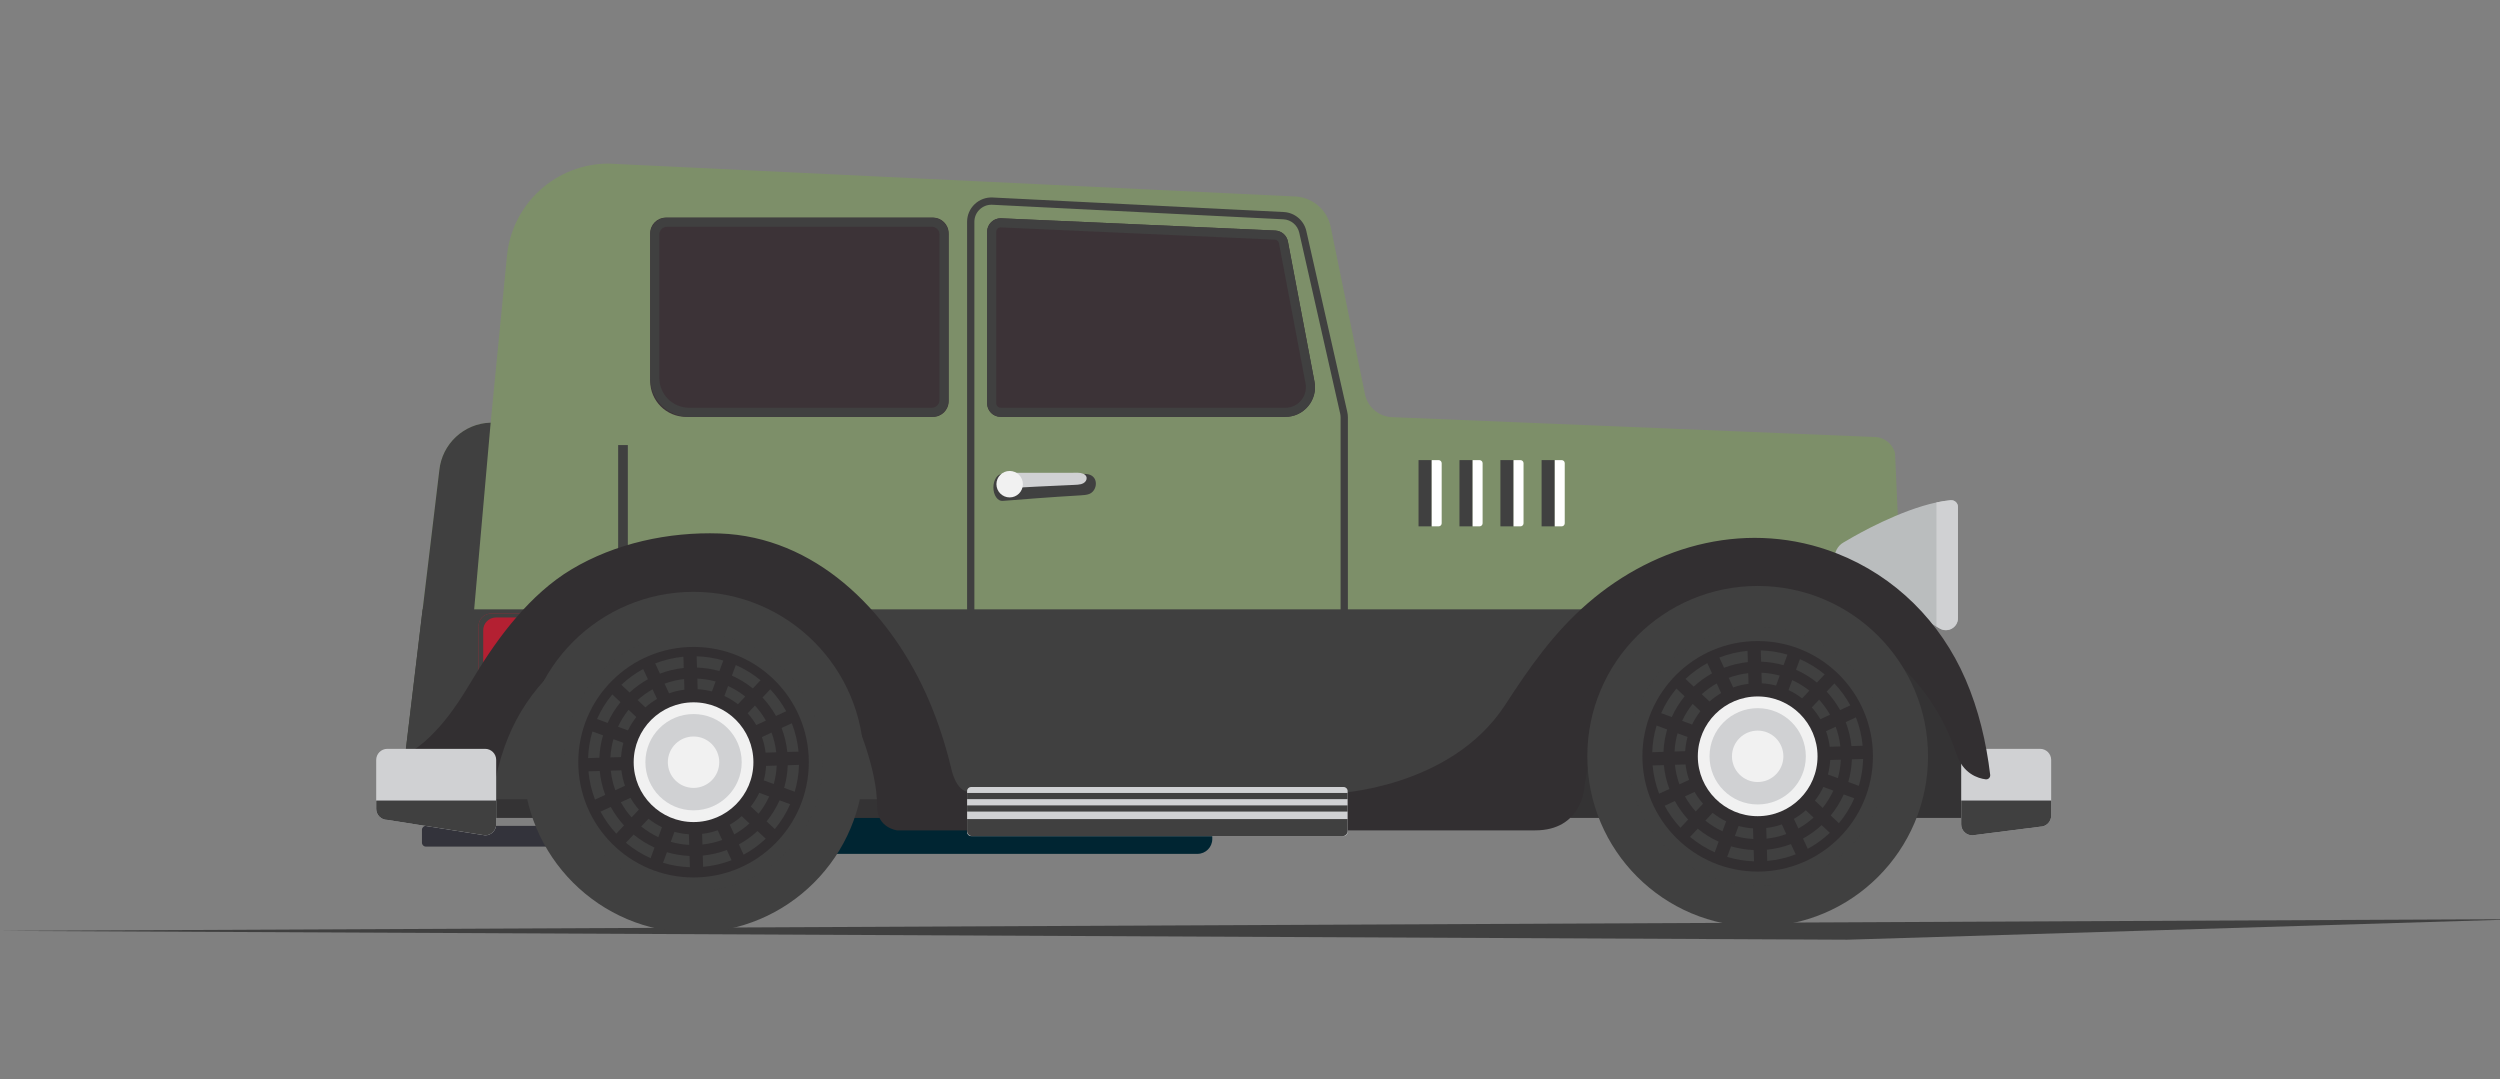 <svg width="850" height="367" viewBox="0 0 850 367" fill="none" xmlns="http://www.w3.org/2000/svg">
<rect x="0" y="0" width="850" height="367" fill="#808080" stroke="none"/>
<path d="M0 316.5L628 319.5L858 312.5" fill="#404040"/>
<path d="M644.313 154.062C643.473 150.83 640.555 148.574 637.216 148.574L473.266 141.826C468.778 141.642 464.993 138.422 464.091 134.021L452.519 77.548C451.433 71.32 446.027 66.776 439.706 66.776L206.956 55.625C189.129 55.625 174.193 69.112 172.381 86.846L166.823 143.708C157.783 143.957 150.285 150.879 149.371 159.929L135.937 271.987H522.425L552.545 225.035C576.464 184.727 615.917 192.889 615.917 192.889C628.308 195.092 638.377 199.29 646.565 204.534L644.313 154.062Z" fill="#7D8F69"/>
<path d="M310.698 287.844H144.788C144.056 287.844 143.463 287.248 143.463 286.516V282.13C143.463 281.399 144.056 280.804 144.788 280.804H310.698C311.431 280.804 312.025 281.399 312.025 282.13V286.516C312.025 287.248 311.431 287.844 310.698 287.844Z" fill="#33333B"/>
<path d="M407.127 290.316H201.628C198.839 290.316 196.578 288.054 196.578 285.266V274.52C196.578 271.731 198.839 269.47 201.628 269.47H407.127C409.916 269.47 412.178 271.731 412.178 274.52V285.266C412.178 288.054 409.916 290.316 407.127 290.316Z" fill="#002532"/>
<path d="M370.276 167.974C369.41 168.291 368.472 168.351 367.55 168.408C362.435 168.719 357.325 169.036 352.217 169.432C348.444 169.724 344.672 170.016 340.899 170.308C339.187 170.441 337.752 168.352 337.752 165.729C337.752 163.197 339.093 161.145 340.747 161.145H353.619H362.986H366.766C368.149 161.145 369.851 160.941 371.099 161.678C373.522 163.108 372.806 166.986 370.368 167.939C370.338 167.951 370.306 167.963 370.276 167.974Z" fill="#404040"/>
<path d="M367.557 164.613C366.846 164.792 366.075 164.827 365.318 164.859C361.117 165.035 356.92 165.215 352.725 165.44C349.626 165.606 346.528 165.771 343.429 165.937C342.024 166.012 340.845 164.828 340.845 163.341C340.845 161.905 341.946 160.741 343.305 160.741H353.876H361.57H364.674C365.81 160.741 367.208 160.625 368.233 161.043C370.223 161.855 369.636 164.051 367.633 164.592C367.608 164.599 367.582 164.606 367.557 164.613Z" fill="#D0D1D3"/>
<path d="M347.784 164.626C347.784 167.11 345.77 169.125 343.285 169.125C340.801 169.125 338.786 167.11 338.786 164.626C338.786 162.141 340.801 160.127 343.285 160.127C345.77 160.127 347.784 162.141 347.784 164.626Z" fill="#F1F1F1"/>
<path d="M533.87 278.096H671.98L668.704 242.192L638.897 204.997L572.862 198.464L533.87 231.639V278.096Z" fill="#343334"/>
<path d="M164.114 278.096H302.224L298.948 242.192L269.141 204.997L203.106 198.464L164.114 231.639V278.096Z" fill="#343334"/>
<path d="M693.633 281.081L670.572 284.021C668.492 284.021 666.806 282.335 666.806 280.255V258.373C666.806 256.293 668.492 254.606 670.572 254.606H693.633C695.713 254.606 697.4 256.293 697.4 258.373V277.313C697.4 279.393 695.713 281.081 693.633 281.081Z" fill="#D0D1D3"/>
<path d="M666.807 272.171V280.254C666.807 282.334 668.494 284.021 670.574 284.021L693.633 281.08C695.714 281.08 697.4 279.394 697.4 277.314V272.171H666.807Z" fill="#404040"/>
<path d="M628.5 183.442H628.499L626.788 184.431C622.802 186.733 622.802 192.487 626.788 194.789L641.762 203.434L659.548 213.703C662.285 215.283 665.707 213.308 665.707 210.147V189.61V172.356C665.707 171.01 664.554 169.957 663.214 170.077C651.225 171.146 635.778 179.315 630.431 182.327L628.5 183.442Z" fill="#BABDBE"/>
<path d="M658.394 213.036L659.548 213.703C662.286 215.283 665.706 213.307 665.706 210.146V189.61V172.356C665.706 171.013 664.557 169.957 663.219 170.077C661.66 170.215 660.041 170.474 658.394 170.827V213.036Z" fill="#D0D1D3"/>
<path d="M482.302 178.961H486.776V156.437H482.302V178.961ZM10.685 -50.326H810.685V449.674H10.685V-50.326ZM10.685 449.674H810.685V-50.326H10.685V449.674Z" fill="#404040"/>
<path d="M490.172 157.484V177.914C490.172 178.492 489.703 178.962 489.125 178.962H486.776V156.437H489.125C489.703 156.437 490.172 156.906 490.172 157.484Z" fill="white"/>
<path d="M496.218 178.961H500.693V156.437H496.218V178.961ZM10.685 -50.326H810.685V449.674H10.685V-50.326ZM10.685 449.674H810.685V-50.326H10.685V449.674Z" fill="#404040"/>
<path d="M504.087 157.484V177.914C504.087 178.492 503.618 178.962 503.04 178.962H500.692V156.437H503.04C503.618 156.437 504.087 156.906 504.087 157.484Z" fill="white"/>
<path d="M510.135 178.961H514.609V156.437H510.135V178.961ZM10.685 -50.326H810.685V449.674H10.685V-50.326ZM10.685 449.674H810.685V-50.326H10.685V449.674Z" fill="#404040"/>
<path d="M518.005 157.484V177.914C518.005 178.492 517.536 178.962 516.958 178.962H514.61V156.437H516.958C517.536 156.437 518.005 156.906 518.005 157.484Z" fill="white"/>
<path d="M524.143 178.961H528.617V156.437H524.143V178.961ZM10.685 -50.326H810.685V449.674H10.685V-50.326ZM10.685 449.674H810.685V-50.326H10.685V449.674Z" fill="#404040"/>
<path d="M532.013 157.484V177.914C532.013 178.492 531.544 178.962 530.966 178.962H528.617V156.437H530.966C531.544 156.437 532.013 156.906 532.013 157.484Z" fill="white"/>
<path d="M149.371 159.928L135.937 271.986H155.489L166.824 143.708C157.783 143.957 150.286 150.878 149.371 159.928Z" fill="#404040"/>
<path d="M446.927 129.776L437.896 82.126C437.498 80.028 435.71 78.48 433.576 78.384L340.431 74.219C337.809 74.102 335.62 76.195 335.62 78.819V137.13C335.62 139.672 337.682 141.734 340.225 141.734H437.023C443.343 141.734 448.104 135.986 446.927 129.776Z" fill="#3C3337"/>
<path d="M233.272 141.734H317.275C320.178 141.734 322.53 139.381 322.53 136.48V79.256C322.53 76.355 320.178 74.004 317.275 74.004H226.326C223.424 74.004 221.072 76.355 221.072 79.256V129.535C221.072 136.273 226.535 141.734 233.272 141.734Z" fill="#3C3337"/>
<path d="M458.076 140.074L444.151 78.54C443.333 74.927 440.178 72.275 436.479 72.09L337.513 67.147C335.226 67.037 333.047 67.84 331.386 69.421C329.724 71.002 328.81 73.134 328.81 75.427V245.939C328.81 250.51 332.529 254.229 337.1 254.229H449.991C454.562 254.229 458.281 250.51 458.281 245.939V141.903C458.281 141.289 458.212 140.673 458.076 140.074ZM455.803 245.939C455.803 249.143 453.196 251.751 449.991 251.751H337.1C333.895 251.751 331.288 249.143 331.288 245.939V75.427C331.288 73.82 331.929 72.325 333.094 71.216C334.186 70.177 335.596 69.614 337.091 69.614C337.19 69.614 337.29 69.617 337.39 69.622L436.356 74.565C438.949 74.694 441.16 76.554 441.734 79.087L455.659 140.621C455.755 141.041 455.803 141.473 455.803 141.903V245.939Z" fill="#404040"/>
<path d="M446.926 129.777L437.895 82.126C437.498 80.028 435.71 78.48 433.576 78.384L340.43 74.219C340.36 74.216 340.29 74.214 340.221 74.214C337.693 74.214 335.619 76.265 335.619 78.819V137.13C335.619 139.674 337.681 141.734 340.225 141.734H437.022C443.342 141.734 448.103 135.987 446.926 129.777ZM442.4 136.108C441.069 137.715 439.109 138.638 437.022 138.638H340.225C339.393 138.638 338.717 137.962 338.717 137.13V78.819C338.717 77.987 339.391 77.311 340.221 77.311C340.244 77.311 340.268 77.313 340.292 77.314L433.438 81.479C434.139 81.51 434.721 82.013 434.852 82.703L443.883 130.354C444.272 132.404 443.731 134.501 442.4 136.108Z" fill="#404040"/>
<path d="M316.829 74.003H226.774C223.625 74.003 221.073 76.556 221.073 79.704V128.497C221.073 135.808 227 141.735 234.311 141.735H316.829C319.978 141.735 322.531 139.182 322.531 136.033V79.704C322.531 76.556 319.978 74.003 316.829 74.003ZM319.433 136.033C319.433 137.469 318.265 138.637 316.829 138.637H234.311C228.72 138.637 224.17 134.089 224.17 128.497V79.704C224.17 78.269 225.338 77.101 226.774 77.101H316.829C318.265 77.101 319.433 78.269 319.433 79.704V136.033Z" fill="#404040"/>
<path d="M143.679 207.172L135.936 271.758H522.425L552.545 224.806C556.933 217.411 561.844 211.653 566.938 207.172H143.679Z" fill="#404040"/>
<path d="M177.362 208.614H167.017C164.623 208.614 162.683 210.554 162.683 212.948V236.128L177.362 208.614Z" fill="#B42032"/>
<path d="M164.294 214.282C164.294 211.888 166.234 209.948 168.628 209.948H176.649L177.36 208.614H167.015C164.622 208.614 162.681 210.554 162.681 212.948V236.128L164.294 233.104V214.282Z" fill="#404040"/>
<path d="M210.17 201.206H213.461V151.323H210.17V201.206ZM10.685 -50.326H810.685V449.674H10.685V-50.326ZM10.685 449.674H810.685V-50.326H10.685V449.674Z" fill="#404040"/>
<path d="M453.752 269.774C453.752 269.774 493.162 268.297 511.768 239.653C520.015 226.955 528.272 215.107 539.879 205.073C563.374 184.761 594.992 176.641 624.437 188.128C644.378 195.908 659.801 211.384 668.28 230.981C672.738 241.284 675.332 252.319 676.663 263.446C676.769 264.326 676.019 265.084 675.14 264.971C672.476 264.632 667.399 263.065 665.132 256.19C659.603 239.428 648.021 224.645 632.127 216.594C609.228 204.995 580.162 207.955 560.549 224.664C547.695 235.613 540.9 251.523 538.64 268.003C538.64 268.003 537.754 282.325 521.955 282.325H304.993C304.993 282.325 298.216 281.488 298.216 274.253C298.216 267.512 296.453 260.434 294.386 254.084C289.925 240.37 281.624 227.91 269.455 219.908C251.384 208.027 228.908 206.574 209.11 214.673C192.622 221.42 179.565 234.148 172.785 250.68C170.951 255.15 169.571 259.798 168.573 264.524C167.604 269.115 163.239 272.214 158.603 271.484C158.53 271.472 158.457 271.461 158.383 271.448C158.383 271.448 145.73 269.448 134.646 265.774C132.864 265.183 131.304 264.004 130.392 262.363C128.565 259.076 131.272 258.002 133.875 257.627C140.042 256.74 145.385 251.606 149.373 247.145C154.022 241.946 157.681 235.964 161.262 230.007C169.425 216.431 180.341 201.974 194.241 193.63C209.141 184.686 227.388 180.783 244.686 181.378C277.047 182.491 301.694 207.245 314.564 235.269C318.355 243.526 321.218 252.192 323.366 261.013C323.366 261.013 324.843 269.283 329.667 269.283L453.752 269.774Z" fill="#322F31"/>
<path d="M456.846 284.281H330.157C329.412 284.281 328.81 283.677 328.81 282.933V268.935C328.81 268.191 329.412 267.589 330.157 267.589H456.846C457.59 267.589 458.192 268.191 458.192 268.935V282.933C458.192 283.677 457.59 284.281 456.846 284.281Z" fill="#D0D1D3"/>
<path d="M328.809 278.472V282.546C328.809 283.504 329.585 284.282 330.543 284.282H456.456C457.414 284.282 458.191 283.504 458.191 282.546V278.472H328.809Z" fill="#404040"/>
<path d="M328.809 275.935H458.192V273.838H328.809V275.935ZM10.685 -50.326H810.685V449.674H10.685V-50.326ZM10.685 449.674H810.685V-50.326H10.685V449.674Z" fill="#404040"/>
<path d="M328.809 271.707H458.192V269.61H328.809V271.707ZM10.685 -50.326H810.685V449.674H10.685V-50.326ZM10.685 449.674H810.685V-50.326H10.685V449.674Z" fill="#404040"/>
<path d="M164.936 284.02L131.678 278.762C129.598 278.762 127.911 277.076 127.911 274.996V258.373C127.911 256.292 129.598 254.606 131.678 254.606H164.936C167.016 254.606 168.703 256.292 168.703 258.373V280.254C168.703 282.334 167.016 284.02 164.936 284.02Z" fill="#D0D1D3"/>
<path d="M127.911 272.171V274.995C127.911 277.075 129.598 278.763 131.678 278.763L164.936 284.021C167.016 284.021 168.703 282.334 168.703 280.254V272.171H127.911Z" fill="#404040"/>
<path d="M293.725 259.148C293.725 291.138 267.799 317.068 235.806 317.068C203.819 317.068 177.886 291.138 177.886 259.148C177.886 227.163 203.819 201.226 235.806 201.226C267.799 201.226 293.725 227.163 293.725 259.148Z" fill="#404040"/>
<g style="mix-blend-mode:multiply" opacity="0.21">
<path d="M279.787 259.148C279.787 283.44 260.099 303.129 235.806 303.129C211.517 303.129 191.825 283.44 191.825 259.148C191.825 234.861 211.517 215.166 235.806 215.166C260.099 215.166 279.787 234.861 279.787 259.148Z" fill="#404040"/>
</g>
<path d="M274.998 259.148C274.998 280.795 257.455 298.34 235.806 298.34C214.161 298.34 196.614 280.795 196.614 259.148C196.614 237.505 214.161 219.954 235.806 219.954C257.455 219.954 274.998 237.505 274.998 259.148Z" fill="#322F31"/>
<path d="M210.964 238.736L208.175 236.114C206.022 238.701 204.298 241.516 202.991 244.47L206.593 245.795C207.746 243.248 209.217 240.876 210.964 238.736Z" fill="#404040"/>
<path d="M205.029 250.024L201.433 248.701C200.549 251.658 200.057 254.696 199.955 257.749L203.782 257.631C203.892 255 204.322 252.454 205.029 250.024Z" fill="#404040"/>
<path d="M220.29 230.941L218.681 227.461C216.042 228.897 213.547 230.682 211.262 232.829L214.054 235.454C215.938 233.713 218.03 232.195 220.29 230.941Z" fill="#404040"/>
<path d="M232.472 227.109L232.356 223.29C229.092 223.605 225.865 224.358 222.772 225.558L224.381 229.04C226.938 228.064 229.649 227.401 232.472 227.109Z" fill="#404040"/>
<path d="M245.923 224.576C242.969 223.708 239.92 223.228 236.864 223.142L236.98 226.966C239.615 227.061 242.167 227.475 244.603 228.168L245.923 224.576Z" fill="#404040"/>
<path d="M267.3 241.818C265.854 239.161 264.048 236.648 261.883 234.361L259.261 237.151C261.024 239.042 262.56 241.146 263.828 243.423L267.3 241.818Z" fill="#404040"/>
<path d="M267.693 255.668L271.505 255.551C271.189 252.263 270.431 249.013 269.213 245.902L265.736 247.51C266.726 250.087 267.399 252.82 267.693 255.668Z" fill="#404040"/>
<path d="M258.581 231.285C255.974 229.137 253.139 227.412 250.166 226.115L248.844 229.709C251.413 230.854 253.803 232.322 255.962 234.071L258.581 231.285Z" fill="#404040"/>
<path d="M251.223 287.108L252.83 290.585C255.507 289.14 258.032 287.337 260.343 285.171L257.552 282.546C255.642 284.311 253.519 285.847 251.223 287.108Z" fill="#404040"/>
<path d="M238.943 290.901L239.06 294.722C242.355 294.424 245.614 293.679 248.733 292.477L247.123 288.994C244.538 289.97 241.797 290.624 238.943 290.901Z" fill="#404040"/>
<path d="M260.645 279.262L263.436 281.887C265.601 279.267 267.351 276.421 268.652 273.43L265.06 272.108C263.9 274.691 262.415 277.095 260.645 279.262Z" fill="#404040"/>
<path d="M203.902 262.136L200.075 262.253C200.378 265.525 201.11 268.762 202.297 271.86L205.783 270.25C204.821 267.685 204.177 264.965 203.902 262.136Z" fill="#404040"/>
<path d="M267.835 260.175C267.739 262.838 267.317 265.415 266.61 267.873L270.205 269.195C271.089 266.209 271.575 263.138 271.657 260.057L267.835 260.175Z" fill="#404040"/>
<path d="M212.809 286.542C215.41 288.714 218.239 290.458 221.206 291.781L222.532 288.176C219.969 287.009 217.582 285.521 215.434 283.751L212.809 286.542Z" fill="#404040"/>
<path d="M204.179 275.961C205.612 278.624 207.399 281.14 209.539 283.436L212.164 280.645C210.422 278.744 208.906 276.632 207.659 274.352L204.179 275.961Z" fill="#404040"/>
<path d="M226.761 289.753L225.436 293.352C228.41 294.247 231.478 294.744 234.559 294.851L234.441 291.021C231.784 290.91 229.213 290.473 226.761 289.753Z" fill="#404040"/>
<path d="M216.34 243.793L213.709 241.318C212.295 243.083 211.089 245.02 210.126 247.094L213.512 248.34C214.289 246.717 215.243 245.196 216.34 243.793Z" fill="#404040"/>
<path d="M207.541 257.515L211.157 257.404C211.263 255.743 211.532 254.127 211.95 252.57L208.563 251.324C208.005 253.309 207.651 255.379 207.541 257.515Z" fill="#404040"/>
<path d="M219.428 240.507C220.646 239.426 221.972 238.467 223.388 237.642L221.872 234.363C220.044 235.4 218.338 236.627 216.793 238.029L219.428 240.507Z" fill="#404040"/>
<path d="M227.475 235.734C229.14 235.138 230.889 234.72 232.697 234.492L232.587 230.879C230.283 231.14 228.062 231.673 225.959 232.454L227.475 235.734Z" fill="#404040"/>
<path d="M243.303 231.703C241.312 231.157 239.236 230.82 237.096 230.724L237.207 234.332C238.874 234.425 240.496 234.683 242.058 235.09L243.303 231.703Z" fill="#404040"/>
<path d="M254.21 242.52C255.311 243.749 256.288 245.089 257.127 246.52L260.406 245.005C259.355 243.161 258.109 241.444 256.685 239.889L254.21 242.52Z" fill="#404040"/>
<path d="M263.923 255.785C263.66 253.455 263.117 251.21 262.323 249.087L259.046 250.602C259.655 252.289 260.08 254.061 260.31 255.895L263.923 255.785Z" fill="#404040"/>
<path d="M253.38 236.817C251.596 235.401 249.639 234.198 247.544 233.242L246.299 236.628C247.941 237.4 249.484 238.349 250.905 239.448L253.38 236.817Z" fill="#404040"/>
<path d="M252.177 277.492C250.932 278.595 249.576 279.571 248.126 280.407L249.642 283.687C251.505 282.641 253.241 281.395 254.813 279.97L252.177 277.492Z" fill="#404040"/>
<path d="M244.027 282.296C242.334 282.893 240.556 283.309 238.716 283.525L238.827 287.138C241.163 286.89 243.415 286.361 245.546 285.581L244.027 282.296Z" fill="#404040"/>
<path d="M261.527 270.808L258.141 269.562C257.355 271.221 256.387 272.776 255.267 274.206L257.899 276.681C259.335 274.889 260.556 272.919 261.527 270.808Z" fill="#404040"/>
<path d="M212.485 267.153C211.9 265.48 211.491 263.726 211.278 261.91L207.665 262.021C207.911 264.332 208.432 266.56 209.2 268.671L212.485 267.153Z" fill="#404040"/>
<path d="M264.077 260.29L260.469 260.401C260.374 262.095 260.108 263.742 259.689 265.327L263.076 266.574C263.634 264.56 263.979 262.458 264.077 260.29Z" fill="#404040"/>
<path d="M218.016 281.005C219.79 282.441 221.74 283.666 223.831 284.644L225.077 281.257C223.438 280.465 221.903 279.493 220.49 278.374L218.016 281.005Z" fill="#404040"/>
<path d="M217.223 275.267C216.141 274.032 215.181 272.689 214.36 271.255L211.081 272.771C212.112 274.618 213.342 276.339 214.745 277.901L217.223 275.267Z" fill="#404040"/>
<path d="M228.062 286.219C230.069 286.789 232.164 287.15 234.326 287.262L234.215 283.645C232.528 283.537 230.887 283.261 229.309 282.832L228.062 286.219Z" fill="#404040"/>
<path d="M256.159 259.148C256.159 270.39 247.049 279.501 235.806 279.501C224.566 279.501 215.453 270.39 215.453 259.148C215.453 247.909 224.566 238.794 235.806 238.794C247.049 238.794 256.159 247.909 256.159 259.148Z" fill="#F1F1F1"/>
<path d="M252.177 259.148C252.177 268.191 244.849 275.519 235.806 275.519C226.765 275.519 219.434 268.191 219.434 259.148C219.434 250.107 226.765 242.776 235.806 242.776C244.849 242.776 252.177 250.107 252.177 259.148Z" fill="#D0D1D3"/>
<path d="M244.546 259.148C244.546 263.975 240.634 267.888 235.806 267.888C230.979 267.888 227.066 263.975 227.066 259.148C227.066 254.321 230.979 250.407 235.806 250.407C240.634 250.407 244.546 254.321 244.546 259.148Z" fill="#F1F1F1"/>
<path d="M655.529 257.148C655.529 289.138 629.602 315.068 597.61 315.068C565.622 315.068 539.691 289.138 539.691 257.148C539.691 225.163 565.622 199.226 597.61 199.226C629.602 199.226 655.529 225.163 655.529 257.148Z" fill="#404040"/>
<g style="mix-blend-mode:multiply" opacity="0.21">
<path d="M641.591 257.148C641.591 281.44 621.903 301.129 597.61 301.129C573.32 301.129 553.629 281.44 553.629 257.148C553.629 232.861 573.32 213.166 597.61 213.166C621.903 213.166 641.591 232.861 641.591 257.148Z" fill="#404040"/>
</g>
<path d="M636.802 257.148C636.802 278.795 619.259 296.34 597.61 296.34C575.965 296.34 558.418 278.795 558.418 257.148C558.418 235.505 575.965 217.954 597.61 217.954C619.259 217.954 636.802 235.505 636.802 257.148Z" fill="#322F31"/>
<path d="M572.768 236.736L569.979 234.114C567.826 236.701 566.103 239.516 564.796 242.47L568.398 243.795C569.551 241.248 571.021 238.876 572.768 236.736Z" fill="#404040"/>
<path d="M566.833 248.024L563.237 246.701C562.353 249.658 561.861 252.696 561.759 255.749L565.586 255.631C565.696 253 566.126 250.454 566.833 248.024Z" fill="#404040"/>
<path d="M582.094 228.941L580.485 225.461C577.846 226.897 575.352 228.682 573.067 230.829L575.858 233.454C577.742 231.713 579.834 230.195 582.094 228.941Z" fill="#404040"/>
<path d="M594.276 225.109L594.16 221.29C590.895 221.605 587.67 222.358 584.576 223.558L586.185 227.04C588.742 226.064 591.454 225.401 594.276 225.109Z" fill="#404040"/>
<path d="M607.727 222.576C604.773 221.708 601.724 221.228 598.668 221.142L598.785 224.966C601.42 225.061 603.972 225.475 606.407 226.168L607.727 222.576Z" fill="#404040"/>
<path d="M629.105 239.818C627.659 237.161 625.853 234.648 623.688 232.361L621.065 235.151C622.828 237.042 624.364 239.146 625.632 241.423L629.105 239.818Z" fill="#404040"/>
<path d="M629.497 253.668L633.309 253.551C632.993 250.263 632.236 247.013 631.018 243.902L627.54 245.51C628.53 248.087 629.203 250.82 629.497 253.668Z" fill="#404040"/>
<path d="M620.386 229.285C617.779 227.137 614.943 225.412 611.97 224.115L610.648 227.709C613.217 228.854 615.607 230.322 617.765 232.071L620.386 229.285Z" fill="#404040"/>
<path d="M613.027 285.108L614.634 288.585C617.311 287.14 619.837 285.337 622.148 283.171L619.357 280.546C617.447 282.311 615.323 283.847 613.027 285.108Z" fill="#404040"/>
<path d="M600.747 288.901L600.865 292.722C604.161 292.424 607.418 291.679 610.537 290.477L608.928 286.994C606.343 287.97 603.601 288.624 600.747 288.901Z" fill="#404040"/>
<path d="M622.449 277.262L625.241 279.887C627.406 277.267 629.155 274.421 630.456 271.43L626.864 270.108C625.704 272.691 624.219 275.095 622.449 277.262Z" fill="#404040"/>
<path d="M565.706 260.136L561.879 260.253C562.182 263.525 562.914 266.762 564.101 269.86L567.587 268.25C566.625 265.685 565.981 262.965 565.706 260.136Z" fill="#404040"/>
<path d="M629.639 258.175C629.543 260.838 629.122 263.415 628.415 265.873L632.009 267.195C632.893 264.209 633.379 261.138 633.461 258.057L629.639 258.175Z" fill="#404040"/>
<path d="M574.613 284.542C577.214 286.714 580.043 288.458 583.01 289.781L584.336 286.176C581.773 285.009 579.386 283.521 577.238 281.751L574.613 284.542Z" fill="#404040"/>
<path d="M565.983 273.961C567.416 276.624 569.203 279.14 571.343 281.436L573.968 278.645C572.226 276.744 570.709 274.632 569.463 272.352L565.983 273.961Z" fill="#404040"/>
<path d="M588.565 287.753L587.24 291.352C590.214 292.247 593.282 292.744 596.363 292.851L596.245 289.021C593.588 288.91 591.017 288.473 588.565 287.753Z" fill="#404040"/>
<path d="M578.145 241.793L575.513 239.318C574.099 241.083 572.894 243.02 571.931 245.094L575.317 246.34C576.094 244.717 577.048 243.196 578.145 241.793Z" fill="#404040"/>
<path d="M569.345 255.515L572.961 255.404C573.067 253.743 573.337 252.127 573.755 250.57L570.367 249.324C569.809 251.309 569.455 253.379 569.345 255.515Z" fill="#404040"/>
<path d="M581.232 238.507C582.45 237.426 583.777 236.467 585.192 235.642L583.676 232.363C581.848 233.4 580.142 234.627 578.597 236.029L581.232 238.507Z" fill="#404040"/>
<path d="M589.279 233.734C590.944 233.138 592.692 232.72 594.501 232.492L594.391 228.879C592.087 229.14 589.865 229.673 587.763 230.454L589.279 233.734Z" fill="#404040"/>
<path d="M605.108 229.703C603.117 229.157 601.04 228.82 598.9 228.724L599.011 232.332C600.678 232.425 602.301 232.683 603.863 233.09L605.108 229.703Z" fill="#404040"/>
<path d="M616.015 240.52C617.115 241.749 618.092 243.089 618.931 244.52L622.21 243.005C621.159 241.161 619.912 239.444 618.489 237.889L616.015 240.52Z" fill="#404040"/>
<path d="M625.727 253.785C625.464 251.455 624.921 249.21 624.127 247.087L620.85 248.602C621.459 250.289 621.885 252.061 622.115 253.895L625.727 253.785Z" fill="#404040"/>
<path d="M615.183 234.817C613.4 233.401 611.443 232.198 609.348 231.242L608.103 234.628C609.746 235.4 611.288 236.349 612.709 237.448L615.183 234.817Z" fill="#404040"/>
<path d="M613.981 275.492C612.736 276.595 611.38 277.571 609.93 278.407L611.446 281.687C613.309 280.641 615.044 279.395 616.616 277.97L613.981 275.492Z" fill="#404040"/>
<path d="M605.831 280.296C604.138 280.893 602.36 281.309 600.52 281.525L600.631 285.138C602.967 284.89 605.219 284.361 607.35 283.581L605.831 280.296Z" fill="#404040"/>
<path d="M623.331 268.808L619.945 267.562C619.159 269.221 618.191 270.776 617.071 272.206L619.703 274.681C621.139 272.889 622.36 270.919 623.331 268.808Z" fill="#404040"/>
<path d="M574.29 265.153C573.705 263.48 573.296 261.726 573.082 259.91L569.469 260.021C569.714 262.332 570.236 264.56 571.004 266.671L574.29 265.153Z" fill="#404040"/>
<path d="M625.881 258.29L622.273 258.401C622.178 260.095 621.912 261.742 621.493 263.327L624.88 264.574C625.439 262.56 625.783 260.458 625.881 258.29Z" fill="#404040"/>
<path d="M579.82 279.005C581.594 280.441 583.545 281.666 585.636 282.644L586.882 279.257C585.242 278.465 583.707 277.493 582.294 276.374L579.82 279.005Z" fill="#404040"/>
<path d="M579.027 273.267C577.945 272.032 576.985 270.689 576.164 269.255L572.885 270.771C573.916 272.618 575.146 274.339 576.549 275.901L579.027 273.267Z" fill="#404040"/>
<path d="M589.866 284.219C591.873 284.789 593.968 285.15 596.13 285.262L596.019 281.645C594.332 281.537 592.691 281.261 591.113 280.832L589.866 284.219Z" fill="#404040"/>
<path d="M617.963 257.148C617.963 268.39 608.852 277.501 597.61 277.501C586.37 277.501 577.257 268.39 577.257 257.148C577.257 245.909 586.37 236.794 597.61 236.794C608.852 236.794 617.963 245.909 617.963 257.148Z" fill="#F1F1F1"/>
<path d="M613.981 257.148C613.981 266.191 606.653 273.519 597.61 273.519C588.568 273.519 581.239 266.191 581.239 257.148C581.239 248.107 588.568 240.776 597.61 240.776C606.653 240.776 613.981 248.107 613.981 257.148Z" fill="#D0D1D3"/>
<path d="M606.35 257.148C606.35 261.975 602.438 265.888 597.61 265.888C592.783 265.888 588.87 261.975 588.87 257.148C588.87 252.321 592.783 248.407 597.61 248.407C602.438 248.407 606.35 252.321 606.35 257.148Z" fill="#F1F1F1"/>
</svg>
